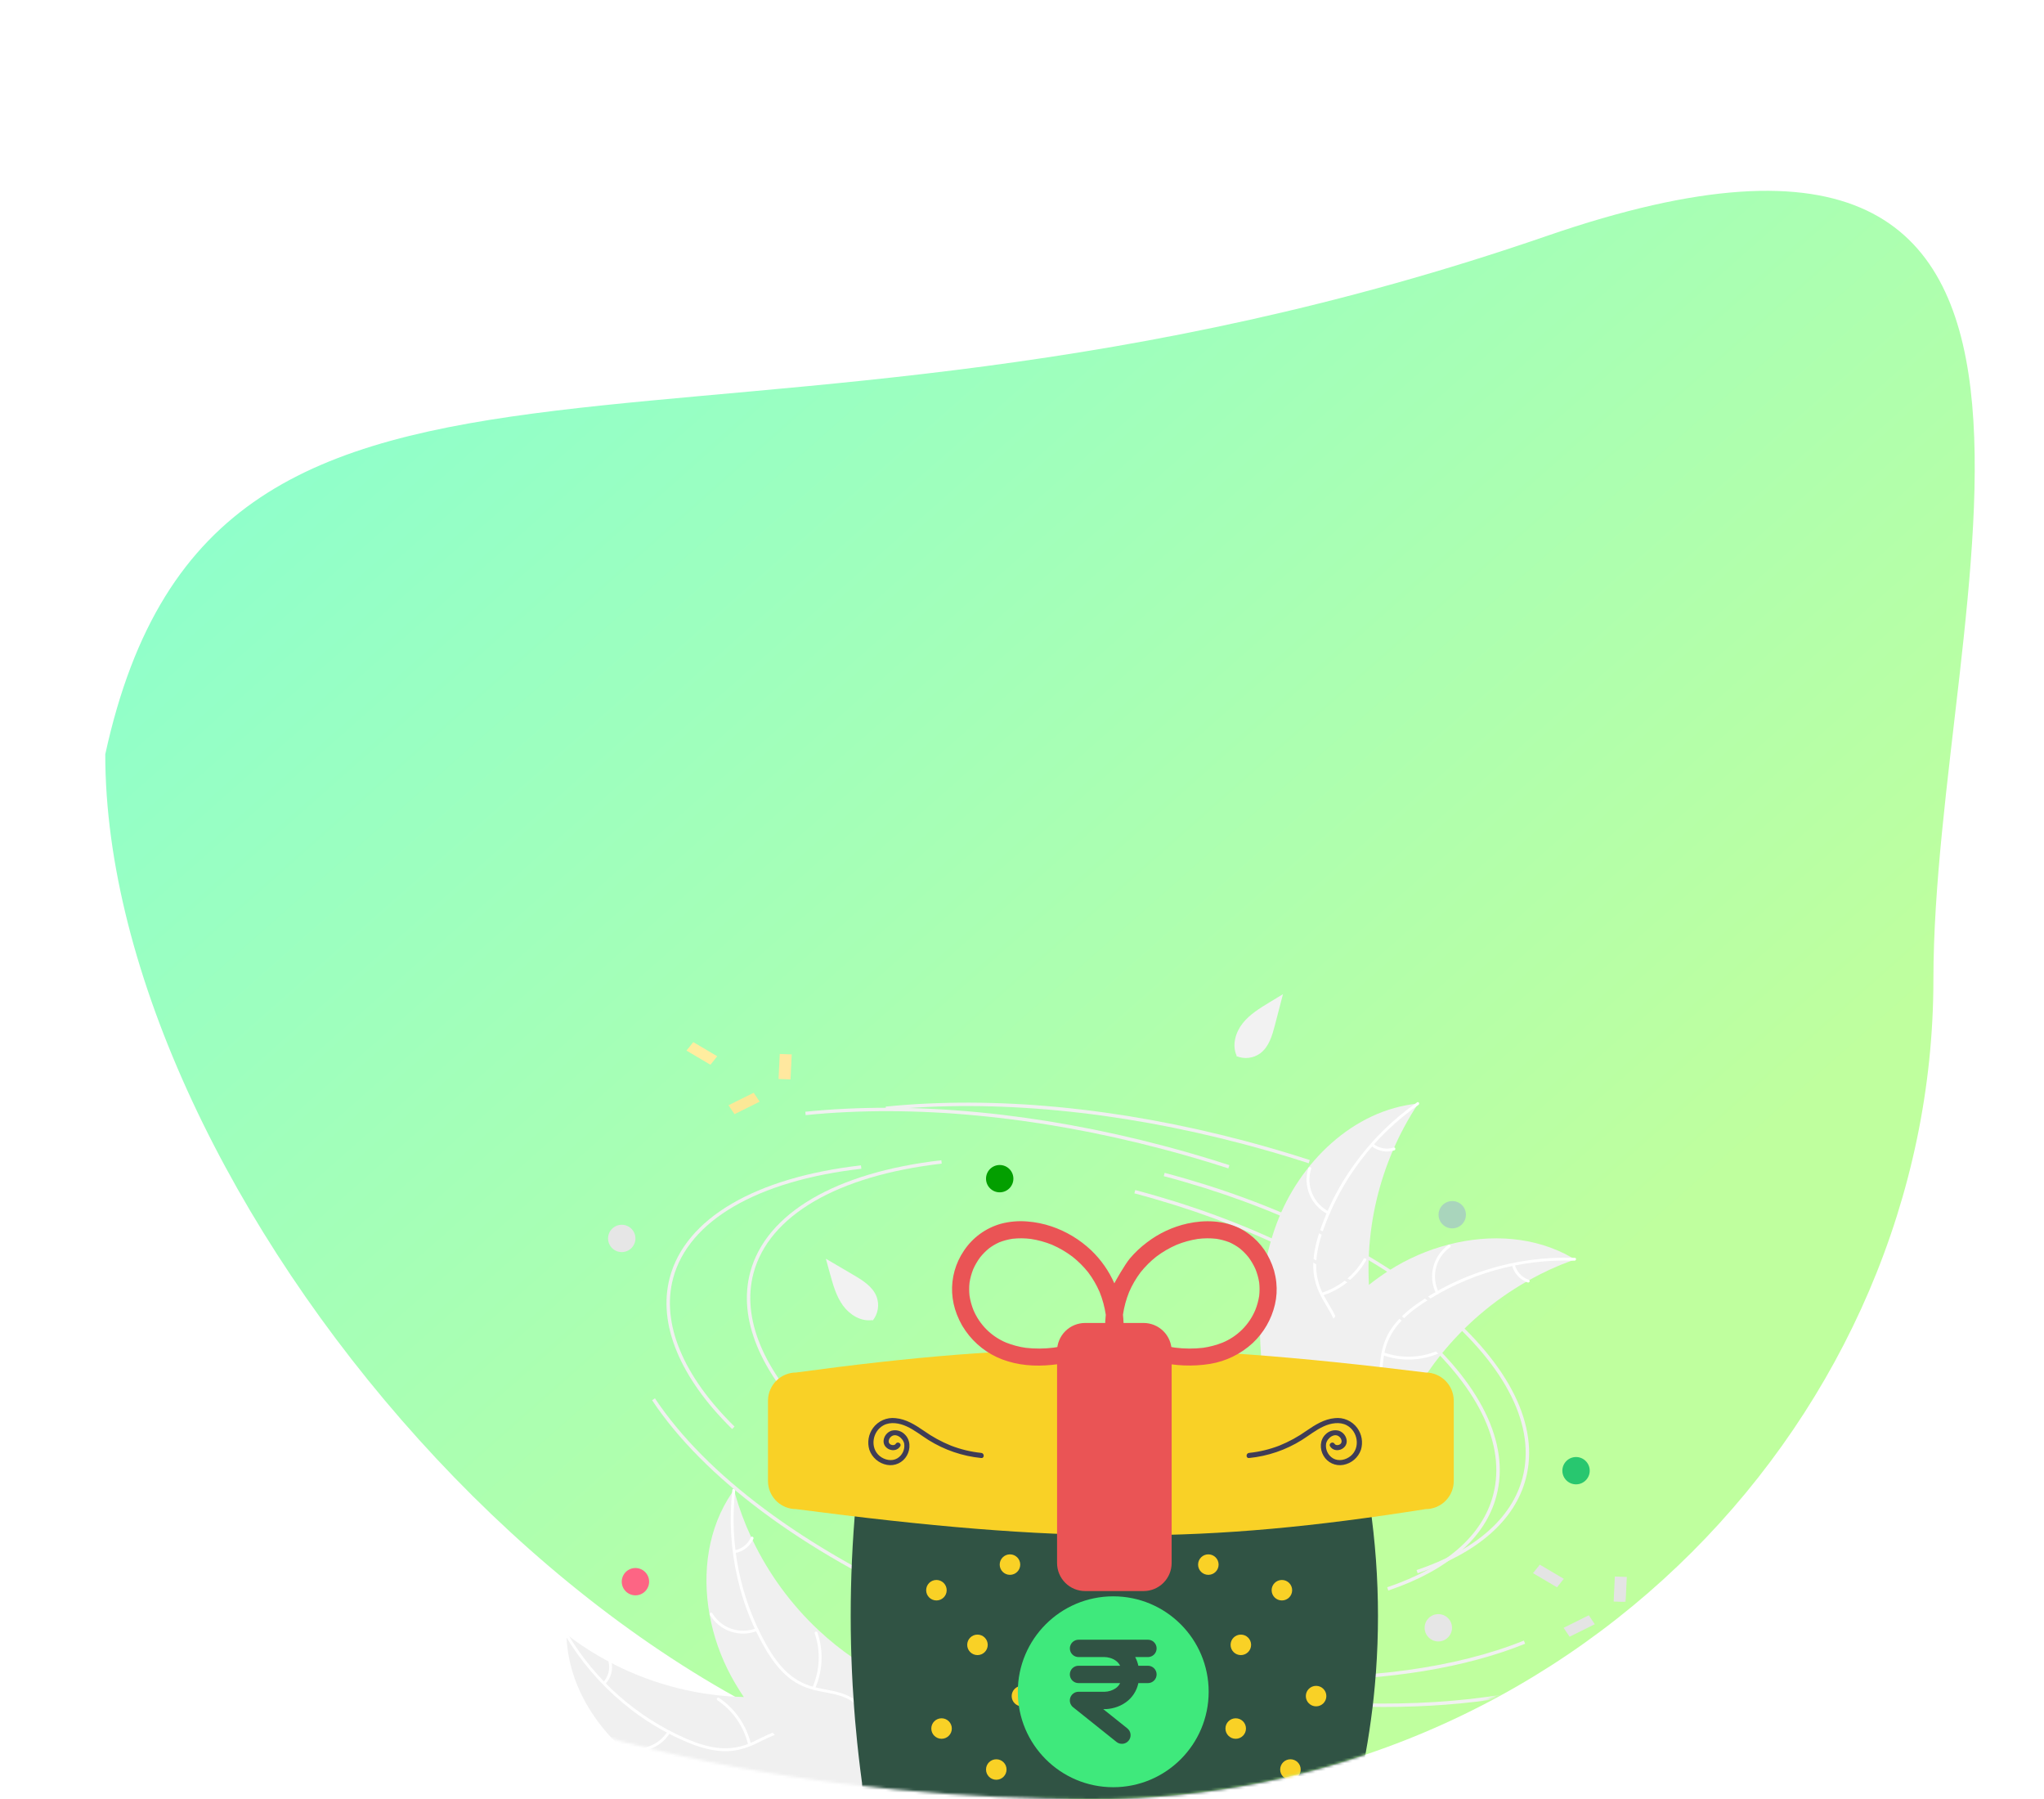 <!-- width="767" height="675" -->

<svg preserveAspectRatio="none" viewBox="0 0 767 675" fill="none" xmlns="http://www.w3.org/2000/svg">
<path d="M725.5 367.503C725.5 530.322 589.258 675.004 409.559 675.004C229.86 675.004 39.5 445.823 39.5 283.003C81.413 90.629 267.5 196.457 580.5 88.503C811 9.003 725.5 228.004 725.5 367.503Z" fill="url(#paint0_linear_6790_206831)"/>
<mask id="mask0_6790_206831" style="mask-type:alpha" maskUnits="userSpaceOnUse" x="0" y="0" width="767" height="675">
<path d="M709.013 372.694C709.013 535.514 589.257 675 409.558 675C229.859 675 -105.501 608.5 33.999 232.786C75.912 40.412 280.499 163.5 589.341 21.922C898.999 -81 709.013 209.875 709.013 372.694Z" fill="url(#paint1_linear_6790_206831)"/>
</mask>
<g mask="url(#mask0_6790_206831)">
<g filter="url(#filter0_d_6790_206831)">
<path d="M475.021 455.16C483.568 432.215 503.764 412.389 528.17 410.031C513.497 432.26 507.172 458.953 510.314 485.389C511.563 495.58 514.015 506.785 508.513 515.459C505.089 520.856 499.055 524.178 492.836 525.678C486.615 527.177 480.134 527.061 473.737 526.936L472.304 527.642C467.805 503.578 466.473 478.104 475.021 455.16Z" fill="#F0F0F0"/>
<path d="M528.287 410.531C511.649 422.135 499.097 438.678 492.413 457.811C491.006 461.918 489.936 466.207 489.875 470.569C489.847 474.821 490.961 479.003 493.1 482.68C495.025 486.149 497.397 489.474 498.444 493.349C499.548 497.434 498.648 501.566 496.393 505.095C493.634 509.413 489.486 512.484 485.324 515.346C480.704 518.524 475.854 521.752 473.027 526.745C472.684 527.349 471.764 526.783 472.106 526.179C477.025 517.494 487.348 514.339 493.663 506.961C496.61 503.518 498.535 499.168 497.624 494.584C496.827 490.575 494.385 487.144 492.405 483.649C490.326 479.979 488.968 476.17 488.809 471.924C488.647 467.581 489.551 463.241 490.847 459.116C493.854 449.782 498.314 440.98 504.06 433.029C510.569 423.919 518.59 415.988 527.777 409.579C528.346 409.182 528.852 410.137 528.287 410.531V410.531Z" fill="white"/>
<path d="M494.203 451.525C491.14 449.969 488.73 447.378 487.405 444.212C486.079 441.047 485.923 437.515 486.966 434.245C487.179 433.585 488.218 433.884 488.004 434.546C487.028 437.588 487.173 440.879 488.413 443.824C489.654 446.769 491.908 449.174 494.769 450.606C495.39 450.918 494.82 451.835 494.203 451.525Z" fill="white"/>
<path d="M491.891 481.055C498.59 478.942 504.245 474.387 507.729 468.297C508.073 467.694 508.993 468.259 508.649 468.862C505.012 475.193 499.117 479.921 492.142 482.104C491.477 482.312 491.23 481.261 491.891 481.055V481.055Z" fill="white"/>
<path d="M511.309 425.141C512.369 425.99 513.623 426.562 514.958 426.807C516.294 427.052 517.67 426.962 518.963 426.545C519.625 426.329 519.871 427.38 519.213 427.594C517.783 428.048 516.264 428.146 514.787 427.879C513.311 427.611 511.922 426.987 510.743 426.061C510.625 425.982 510.54 425.862 510.507 425.724C510.474 425.587 510.495 425.441 510.566 425.318C510.641 425.197 510.762 425.11 510.901 425.077C511.04 425.044 511.187 425.067 511.309 425.141V425.141Z" fill="white"/>
<path d="M586.996 468.516C586.586 468.663 586.176 468.81 585.764 468.965C580.268 470.964 574.944 473.405 569.844 476.264C569.446 476.479 569.046 476.703 568.656 476.929C556.442 483.949 545.641 493.172 536.8 504.129C533.286 508.492 530.109 513.116 527.298 517.96C523.416 524.65 519.739 532.213 514.038 537.089C513.449 537.604 512.828 538.083 512.18 538.521L473.277 529.331C473.2 529.266 473.119 529.209 473.041 529.144L471.471 528.848C471.598 528.588 471.736 528.321 471.864 528.061C471.937 527.91 472.019 527.761 472.092 527.61C472.144 527.51 472.196 527.41 472.237 527.316C472.254 527.283 472.271 527.25 472.286 527.225C472.327 527.132 472.375 527.05 472.414 526.965C473.18 525.471 473.959 523.98 474.749 522.492C474.751 522.483 474.751 522.483 474.762 522.476C480.811 511.151 487.86 500.231 496.346 490.726C496.601 490.44 496.858 490.145 497.132 489.863C500.98 485.6 505.172 481.658 509.664 478.076C512.13 476.123 514.693 474.296 517.344 472.601C524.203 468.236 531.706 464.976 539.579 462.939C555.275 458.88 572.097 459.878 585.944 467.894C586.298 468.099 586.644 468.302 586.996 468.516Z" fill="#F0F0F0"/>
<path d="M586.79 468.99C566.508 468.254 546.509 473.918 529.635 485.177C526.034 487.611 522.594 490.392 519.914 493.838C517.328 497.217 515.696 501.225 515.186 505.446C514.632 509.373 514.52 513.454 513.019 517.177C511.437 521.102 508.227 523.861 504.298 525.323C499.491 527.113 494.327 527.071 489.278 526.855C483.672 526.615 477.854 526.277 472.586 528.564C471.947 528.841 471.554 527.836 472.191 527.559C481.357 523.581 491.502 527.267 500.993 525.172C505.422 524.194 509.583 521.878 511.62 517.67C513.401 513.991 513.52 509.783 514.047 505.802C514.6 501.622 515.812 497.765 518.247 494.28C520.737 490.714 524.075 487.792 527.598 485.277C535.627 479.633 544.496 475.285 553.879 472.391C564.57 469.03 575.757 467.519 586.958 467.924C587.651 467.949 587.479 469.015 586.79 468.99L586.79 468.99Z" fill="white"/>
<path d="M534.855 481.234C533.348 478.151 532.987 474.633 533.837 471.309C534.688 467.985 536.694 465.071 539.498 463.087C540.066 462.688 540.715 463.551 540.145 463.951C537.531 465.794 535.662 468.509 534.877 471.606C534.091 474.703 534.441 477.978 535.862 480.84C536.17 481.463 535.162 481.853 534.855 481.234V481.234Z" fill="white"/>
<path d="M515.205 503.417C521.827 505.757 529.09 505.519 535.544 502.75C536.183 502.475 536.577 503.48 535.938 503.755C529.216 506.623 521.658 506.855 514.772 504.405C514.116 504.171 514.552 503.184 515.205 503.417Z" fill="white"/>
<path d="M564.423 470.451C564.758 471.765 565.414 472.976 566.333 473.975C567.251 474.973 568.404 475.728 569.688 476.172C570.347 476.398 569.91 477.385 569.255 477.161C567.839 476.664 566.567 475.828 565.549 474.727C564.532 473.627 563.8 472.293 563.417 470.845C563.369 470.711 563.375 470.565 563.431 470.435C563.488 470.305 563.593 470.202 563.723 470.146C563.856 470.094 564.005 470.098 564.136 470.155C564.267 470.212 564.37 470.318 564.423 470.451V470.451Z" fill="white"/>
<path d="M249.616 665.475C227.345 655.233 209.069 633.631 208.557 609.156C229.65 625.442 255.833 633.754 282.474 632.622C292.746 632.148 304.123 630.554 312.37 636.686C317.502 640.502 320.365 646.76 321.392 653.065C322.42 659.371 321.815 665.814 321.207 672.174L321.804 673.653C297.429 676.315 271.887 675.717 249.616 665.475Z" fill="#F0F0F0"/>
<path d="M209.064 609.08C219.398 626.519 234.973 640.265 253.577 648.364C257.573 650.075 261.776 651.463 266.128 651.854C270.373 652.202 274.633 651.409 278.467 649.558C282.077 647.903 285.577 645.793 289.527 645.043C293.69 644.252 297.749 645.46 301.104 647.972C305.208 651.044 307.962 655.406 310.506 659.765C313.332 664.605 316.189 669.677 320.962 672.868C321.54 673.255 320.905 674.128 320.328 673.742C312.024 668.189 309.653 657.674 302.761 650.83C299.545 647.637 295.345 645.392 290.698 645.952C286.634 646.443 283.023 648.616 279.382 650.323C275.56 652.115 271.654 653.179 267.401 653.016C263.051 652.85 258.784 651.623 254.762 650.021C245.667 646.322 237.212 641.218 229.705 634.897C221.098 627.729 213.783 619.145 208.075 609.515C207.722 608.919 208.713 608.488 209.064 609.08H209.064Z" fill="white"/>
<path d="M247.433 646.106C245.648 649.037 242.878 651.24 239.616 652.321C236.355 653.402 232.815 653.29 229.628 652.005C228.984 651.743 229.362 650.732 230.007 650.994C232.972 652.196 236.27 652.3 239.305 651.287C242.34 650.275 244.912 648.212 246.558 645.473C246.916 644.878 247.789 645.514 247.433 646.106Z" fill="white"/>
<path d="M276.748 650.639C275.144 643.81 271.022 637.837 265.202 633.909C264.625 633.52 265.26 632.647 265.836 633.035C271.884 637.134 276.162 643.359 277.815 650.468C277.972 651.146 276.904 651.313 276.748 650.639Z" fill="white"/>
<path d="M222.377 627.08C223.304 626.089 223.971 624.884 224.316 623.572C224.662 622.261 224.676 620.885 224.357 619.567C224.191 618.891 225.259 618.725 225.424 619.396C225.769 620.854 225.752 622.374 225.374 623.824C224.995 625.274 224.267 626.609 223.252 627.713C223.165 627.825 223.039 627.9 222.899 627.922C222.759 627.944 222.615 627.912 222.498 627.833C222.382 627.749 222.305 627.622 222.282 627.481C222.26 627.34 222.294 627.196 222.377 627.08Z" fill="white"/>
<path d="M271.413 555.008C271.529 555.427 271.644 555.845 271.768 556.267C273.349 561.89 275.385 567.374 277.856 572.667C278.041 573.08 278.234 573.495 278.43 573.901C284.519 586.59 292.915 598.039 303.191 607.668C307.283 611.496 311.662 615.007 316.288 618.172C322.677 622.542 329.953 626.773 334.392 632.817C334.862 633.442 335.293 634.096 335.682 634.775L323.565 672.809C323.494 672.882 323.432 672.958 323.361 673.031L322.947 674.571C322.697 674.425 322.44 674.267 322.19 674.121C322.045 674.036 321.902 673.943 321.757 673.859C321.661 673.8 321.565 673.741 321.475 673.693C321.443 673.673 321.411 673.653 321.387 673.637C321.297 673.589 321.219 673.535 321.137 673.49C319.703 672.614 318.273 671.727 316.846 670.828C316.837 670.825 316.837 670.825 316.831 670.814C305.977 663.936 295.602 656.094 286.75 646.928C286.483 646.653 286.208 646.374 285.948 646.081C281.98 641.928 278.36 637.458 275.122 632.715C273.357 630.113 271.726 627.423 270.233 624.656C266.392 617.498 263.702 609.782 262.262 601.79C259.393 585.858 261.661 569.187 270.712 556.008C270.944 555.671 271.173 555.342 271.413 555.008Z" fill="#F0F0F0"/>
<path d="M271.869 555.248C269.603 575.384 273.749 595.721 283.719 613.371C285.878 617.139 288.397 620.774 291.636 623.701C294.815 626.531 298.695 628.459 302.873 629.285C306.753 630.134 310.82 630.553 314.426 632.328C318.227 634.2 320.74 637.604 321.904 641.626C323.328 646.546 322.896 651.684 322.299 656.694C321.636 662.256 320.859 668.023 322.745 673.441C322.974 674.097 321.94 674.413 321.712 673.757C318.43 664.332 322.878 654.511 321.502 644.904C320.86 640.421 318.862 636.104 314.813 633.759C311.272 631.707 307.078 631.271 303.142 630.446C299.01 629.58 295.249 628.082 291.951 625.395C288.578 622.647 285.912 619.103 283.666 615.406C278.635 606.986 274.962 597.828 272.781 588.269C270.231 577.373 269.566 566.121 270.816 555.001C270.894 554.313 271.946 554.565 271.869 555.248V555.248Z" fill="white"/>
<path d="M280.173 607.877C276.98 609.145 273.44 609.238 270.184 608.141C266.928 607.043 264.169 604.826 262.399 601.885C262.043 601.289 262.955 600.708 263.311 601.306C264.954 604.047 267.524 606.112 270.558 607.128C273.592 608.144 276.89 608.044 279.856 606.845C280.501 606.586 280.814 607.619 280.173 607.877Z" fill="white"/>
<path d="M300.848 629.117C303.685 622.701 303.996 615.453 301.719 608.819C301.492 608.162 302.526 607.846 302.752 608.502C305.109 615.411 304.77 622.952 301.803 629.622C301.52 630.258 300.567 629.749 300.848 629.117Z" fill="white"/>
<path d="M271.641 577.626C272.979 577.393 274.238 576.831 275.304 575.992C276.371 575.152 277.212 574.062 277.752 572.818C278.027 572.179 278.98 572.688 278.707 573.323C278.104 574.695 277.173 575.898 275.997 576.828C274.82 577.758 273.434 578.386 271.958 578.658C271.821 578.695 271.675 578.679 271.55 578.612C271.424 578.546 271.329 578.435 271.283 578.3C271.242 578.164 271.256 578.016 271.323 577.89C271.39 577.764 271.504 577.669 271.641 577.626Z" fill="white"/>
<path d="M300.894 530.227C281.215 510.886 272.903 490.708 277.49 473.411C283.376 451.214 309.524 435.867 349.23 431.305L349.377 432.578C310.224 437.077 284.474 452.079 278.731 473.739C274.267 490.573 282.458 510.31 301.795 529.315L300.894 530.227Z" fill="#F0F0F0"/>
<path d="M490.766 598.883C466.205 598.883 439.515 595.239 413.004 588.232C380.221 579.567 350.161 566.488 326.076 550.409L326.789 549.344C350.758 565.345 380.685 578.364 413.333 586.993C442.837 594.792 472.562 598.405 499.283 597.451L499.33 598.731C496.508 598.833 493.653 598.883 490.766 598.883Z" fill="#F0F0F0"/>
<path d="M527.973 586.289L527.562 585.075C549.528 577.66 563.267 565.716 567.294 550.532C572.412 531.229 561.293 508.83 535.983 487.46C510.545 465.981 473.862 448.159 432.691 437.278L433.02 436.039C474.371 446.968 511.232 464.883 536.812 486.482C562.521 508.189 573.787 531.052 568.535 550.86C564.393 566.479 550.367 578.73 527.973 586.289Z" fill="#F0F0F0"/>
<path d="M345.408 599.416C297.147 578.046 259.959 550.322 240.693 521.35L241.763 520.641C260.895 549.413 297.888 576.972 345.928 598.244L345.408 599.416Z" fill="#F0F0F0"/>
<path d="M515.091 636.436C510.113 636.436 505.05 636.325 499.902 636.103L499.958 634.823C538.375 636.484 572.271 631.894 597.988 621.547L598.468 622.736C576.034 631.76 547.441 636.436 515.091 636.436Z" fill="#F0F0F0"/>
<path d="M487.088 432.446C479.112 429.854 470.907 427.439 462.702 425.271C415.487 412.792 369.074 408.361 328.479 412.46L328.35 411.185C369.096 407.072 415.668 411.514 463.03 424.032C471.258 426.207 479.486 428.628 487.486 431.228L487.088 432.446Z" fill="#F0F0F0"/>
<path d="M270.732 532.149C251.053 512.808 242.741 492.63 247.328 475.333C253.214 453.136 279.362 437.789 319.068 433.227L319.215 434.5C280.061 438.998 254.312 454.001 248.569 475.661C244.105 492.494 252.296 512.231 271.633 531.236L270.732 532.149Z" fill="#F0F0F0"/>
<path d="M460.606 600.805C436.045 600.805 409.355 597.161 382.844 590.154C350.06 581.489 320.001 568.41 295.916 552.331L296.629 551.266C320.598 567.267 350.524 580.286 383.173 588.915C412.676 596.713 442.401 600.327 469.123 599.373L469.17 600.653C466.348 600.755 463.493 600.805 460.606 600.805Z" fill="#F0F0F0"/>
<path d="M516.95 592.742L516.538 591.528C538.505 584.114 552.244 572.169 556.27 556.985C561.389 537.683 550.269 515.283 524.96 493.913C499.522 472.434 462.839 454.613 421.668 443.731L421.996 442.492C463.347 453.422 500.208 471.336 525.788 492.935C551.498 514.642 562.764 537.505 557.511 557.313C553.37 572.932 539.343 585.183 516.95 592.742Z" fill="#F0F0F0"/>
<path d="M484.929 626.413C479.951 626.413 474.888 626.302 469.74 626.08L469.795 624.8C508.213 626.46 542.109 621.87 567.826 611.523L568.306 612.712C545.872 621.737 517.279 626.413 484.929 626.413Z" fill="#F0F0F0"/>
<path d="M456.928 434.368C448.951 431.776 440.747 429.361 432.542 427.193C385.327 414.714 338.914 410.283 298.319 414.382L298.189 413.107C338.936 408.994 385.508 413.436 432.87 425.954C441.098 428.129 449.326 430.55 457.325 433.15L456.928 434.368Z" fill="#F0F0F0"/>
<path d="M329.422 529.516C326.785 529.519 324.256 530.566 322.391 532.428C320.527 534.289 319.478 536.814 319.475 539.446C315.693 567.246 314.43 595.33 315.701 623.356C315.777 625.146 315.86 626.783 315.957 628.362C316.098 630.97 316.278 633.723 316.49 636.546C316.612 638.211 316.74 639.882 316.881 641.547C317.117 644.258 317.375 647.014 317.651 649.736C317.824 651.399 318.003 653.071 318.195 654.735C318.564 658.004 318.982 661.355 319.472 664.98C319.467 667.62 320.512 670.153 322.378 672.024C324.244 673.894 326.778 674.948 329.422 674.954H496.274C498.911 674.951 501.44 673.904 503.305 672.042C505.169 670.18 506.218 667.656 506.221 665.023L506.229 664.954C506.972 661.574 507.664 658.129 508.287 654.714C508.619 652.914 508.907 651.279 509.165 649.716C509.633 646.871 510.049 644.116 510.402 641.53C510.643 639.794 510.861 638.113 511.049 636.531C511.36 633.943 511.641 631.267 511.908 628.352C512.055 626.767 512.189 625.13 512.319 623.348V623.348C514.359 595.256 512.307 567.018 506.229 539.515L506.221 539.446C506.218 536.814 505.169 534.289 503.305 532.428C501.44 530.566 498.911 529.519 496.274 529.516L329.422 529.516Z" fill="#305344"/>
<path d="M419.325 572.037C383.172 572.037 344.863 568.757 294.725 562.196H294.72C292.12 562.192 289.614 561.231 287.681 559.496C285.748 557.761 284.524 555.375 284.244 552.795C284.198 552.408 284.176 552.017 284.178 551.627V521.514C284.177 521.45 284.18 521.385 284.187 521.321C284.243 518.554 285.382 515.92 287.359 513.98C289.336 512.04 291.995 510.95 294.767 510.942C381.996 499.101 434.984 499.103 530.967 510.945H530.971C533.741 510.963 536.395 512.062 538.364 514.008C540.333 515.953 541.462 518.59 541.51 521.356C541.515 521.408 541.517 521.461 541.516 521.514V551.627C541.517 552.018 541.495 552.41 541.449 552.799C541.165 555.385 539.934 557.776 537.992 559.511C536.049 561.246 533.533 562.203 530.927 562.198C489.458 568.756 455.469 572.037 419.325 572.037Z" fill="#F9D126"/>
<path d="M425.124 592.949H403.189C400.397 592.945 397.72 591.837 395.746 589.866C393.772 587.895 392.661 585.223 392.658 582.435V502.873C392.661 500.085 393.772 497.413 395.746 495.442C397.72 493.471 400.397 492.363 403.189 492.359H425.124C427.916 492.363 430.593 493.471 432.567 495.442C434.541 497.413 435.652 500.085 435.655 502.873V582.435C435.652 585.223 434.541 587.895 432.567 589.866C430.593 591.837 427.916 592.946 425.124 592.949Z" fill="#EA5455"/>
<path d="M474.926 477.133C474.767 475.641 474.487 474.165 474.09 472.718C473.66 471.269 473.117 469.856 472.464 468.492C470.124 463.479 466.177 459.388 461.247 456.864C455.129 453.857 448.129 453.611 441.551 455.06C436.021 456.297 430.828 458.724 426.335 462.172C424.006 463.925 421.877 465.928 419.989 468.148C418.04 470.483 414.414 476.898 414.153 477.492C412.102 472.845 409.161 468.644 405.494 465.126C401.231 461.086 396.143 458.016 390.579 456.127C387.621 455.132 384.55 454.509 381.438 454.272C378.145 453.998 374.829 454.287 371.632 455.126C365.891 456.731 360.925 460.355 357.651 465.33C354.53 469.953 352.998 475.463 353.284 481.03C353.442 483.841 354.049 486.609 355.082 489.229C355.636 490.647 356.293 492.022 357.048 493.345C357.829 494.651 358.702 495.9 359.661 497.083C363.423 501.692 368.49 505.061 374.201 506.749C380.297 508.63 386.764 508.692 393.033 507.808C399.471 506.901 405.667 504.821 411.731 502.542C412.54 502.238 413.345 501.925 414.152 501.616C419.542 503.686 424.978 505.683 430.621 506.95C436.969 508.481 443.557 508.744 450.007 507.726C456.019 506.741 461.609 504.015 466.083 499.886C470.223 495.997 473.12 490.974 474.412 485.447C475.049 482.724 475.223 479.913 474.926 477.133ZM391.359 501.619C387.879 502.064 384.359 502.084 380.874 501.68C378.377 501.319 375.93 500.668 373.583 499.743C368.052 497.443 363.642 493.072 361.299 487.566C360.598 485.83 360.1 484.02 359.812 482.17C359.628 480.525 359.627 478.865 359.811 477.219C360.084 475.488 360.551 473.794 361.205 472.167C361.911 470.586 362.789 469.085 363.822 467.694C364.824 466.449 365.955 465.314 367.198 464.308C368.376 463.438 369.644 462.696 370.98 462.096C372.575 461.474 374.234 461.031 375.926 460.775C378.219 460.521 380.534 460.539 382.822 460.829C385.545 461.248 388.211 461.982 390.765 463.014C393.481 464.191 396.048 465.686 398.413 467.466C400.6 469.196 402.583 471.17 404.323 473.349C406.046 475.636 407.49 478.12 408.626 480.747C409.73 483.488 410.506 486.35 410.937 489.273L410.942 489.316C410.774 490.785 410.69 492.262 410.69 493.74C410.691 494.31 410.716 494.878 410.745 495.447C410.474 495.707 410.248 496.011 410.076 496.345C405.606 498.096 401.024 499.547 396.36 500.688C394.707 501.069 393.04 501.379 391.359 501.619ZM468.506 482.17C468.218 484.02 467.719 485.83 467.019 487.566C464.687 493.08 460.274 497.454 454.735 499.743C452.388 500.668 449.941 501.319 447.444 501.68C443.953 502.085 440.426 502.064 436.94 501.617C430.749 500.733 424.776 498.782 418.934 496.604C418.693 496.514 418.455 496.42 418.215 496.329C418.052 496 417.835 495.7 417.575 495.441C417.678 493.378 417.614 491.31 417.383 489.257C417.815 486.34 418.589 483.483 419.692 480.747C420.828 478.12 422.272 475.637 423.995 473.349C425.734 471.17 427.717 469.197 429.905 467.466C432.269 465.686 434.837 464.191 437.553 463.014C440.107 461.982 442.773 461.248 445.496 460.829C447.784 460.539 450.099 460.521 452.391 460.775C454.084 461.031 455.743 461.474 457.338 462.096C458.674 462.697 459.942 463.438 461.12 464.308C462.363 465.314 463.494 466.449 464.496 467.694C465.529 469.086 466.406 470.586 467.113 472.167C467.767 473.794 468.234 475.488 468.507 477.219C468.691 478.865 468.69 480.525 468.506 482.17Z" fill="#EA5455"/>
<path d="M347.39 596.47C349.516 596.47 351.24 594.749 351.24 592.625C351.24 590.502 349.516 588.781 347.39 588.781C345.263 588.781 343.539 590.502 343.539 592.625C343.539 594.749 345.263 596.47 347.39 596.47Z" fill="#F9D126"/>
<path d="M374.985 586.86C377.112 586.86 378.836 585.139 378.836 583.016C378.836 580.893 377.112 579.172 374.985 579.172C372.859 579.172 371.135 580.893 371.135 583.016C371.135 585.139 372.859 586.86 374.985 586.86Z" fill="#F9D126"/>
<path d="M362.792 616.97C364.918 616.97 366.642 615.248 366.642 613.125C366.642 611.002 364.918 609.281 362.792 609.281C360.665 609.281 358.941 611.002 358.941 613.125C358.941 615.248 360.665 616.97 362.792 616.97Z" fill="#F9D126"/>
<path d="M477.022 596.47C479.149 596.47 480.873 594.749 480.873 592.625C480.873 590.502 479.149 588.781 477.022 588.781C474.896 588.781 473.172 590.502 473.172 592.625C473.172 594.749 474.896 596.47 477.022 596.47Z" fill="#F9D126"/>
<path d="M449.427 586.86C451.553 586.86 453.277 585.139 453.277 583.016C453.277 580.893 451.553 579.172 449.427 579.172C447.3 579.172 445.576 580.893 445.576 583.016C445.576 585.139 447.3 586.86 449.427 586.86Z" fill="#F9D126"/>
<path d="M461.62 616.97C463.747 616.97 465.47 615.248 465.47 613.125C465.47 611.002 463.747 609.281 461.62 609.281C459.493 609.281 457.77 611.002 457.77 613.125C457.77 615.248 459.493 616.97 461.62 616.97Z" fill="#F9D126"/>
<path d="M480.229 663.743C482.356 663.743 484.08 662.022 484.08 659.899C484.08 657.776 482.356 656.055 480.229 656.055C478.103 656.055 476.379 657.776 476.379 659.899C476.379 662.022 478.103 663.743 480.229 663.743Z" fill="#F9D126"/>
<path d="M489.856 636.196C491.983 636.196 493.707 634.475 493.707 632.352C493.707 630.229 491.983 628.508 489.856 628.508C487.73 628.508 486.006 630.229 486.006 632.352C486.006 634.475 487.73 636.196 489.856 636.196Z" fill="#F9D126"/>
<path d="M459.694 648.368C461.821 648.368 463.545 646.647 463.545 644.524C463.545 642.401 461.821 640.68 459.694 640.68C457.568 640.68 455.844 642.401 455.844 644.524C455.844 646.647 457.568 648.368 459.694 648.368Z" fill="#F9D126"/>
<path d="M369.85 663.743C371.977 663.743 373.701 662.022 373.701 659.899C373.701 657.776 371.977 656.055 369.85 656.055C367.724 656.055 366 657.776 366 659.899C366 662.022 367.724 663.743 369.85 663.743Z" fill="#F9D126"/>
<path d="M379.477 636.196C381.604 636.196 383.328 634.475 383.328 632.352C383.328 630.229 381.604 628.508 379.477 628.508C377.351 628.508 375.627 630.229 375.627 632.352C375.627 634.475 377.351 636.196 379.477 636.196Z" fill="#F9D126"/>
<path d="M349.315 648.368C351.442 648.368 353.166 646.647 353.166 644.524C353.166 642.401 351.442 640.68 349.315 640.68C347.189 640.68 345.465 642.401 345.465 644.524C345.465 646.647 347.189 648.368 349.315 648.368Z" fill="#F9D126"/>
<path d="M459.946 392.242C461.404 392.85 462.994 393.072 464.563 392.888C466.133 392.704 467.628 392.12 468.905 391.191C472.162 388.767 473.382 384.534 474.405 380.61L477.425 369L472.324 372.092C468.655 374.315 464.902 376.612 462.254 379.988C459.606 383.363 458.266 388.093 460.011 392.01" fill="#F2F2F2"/>
<path d="M323.509 491.415C324.494 490.181 325.144 488.715 325.396 487.158C325.649 485.601 325.495 484.005 324.95 482.524C323.507 478.734 319.764 476.402 316.263 474.346L305.906 468.266L307.488 474.011C308.625 478.142 309.81 482.375 312.336 485.842C314.862 489.31 319.052 491.891 323.303 491.288" fill="#F2F2F2"/>
<path d="M566.73 670.172C567.714 668.939 568.364 667.473 568.617 665.916C568.869 664.359 568.716 662.763 568.171 661.282C566.727 657.491 562.984 655.16 559.484 653.103L549.127 647.023L550.709 652.769C551.845 656.9 553.03 661.133 555.557 664.6C558.083 668.067 562.272 670.649 566.524 670.046" fill="#F2F2F2"/>
<path d="M371.134 443.345C373.969 443.345 376.268 441.05 376.268 438.219C376.268 435.389 373.969 433.094 371.134 433.094C368.299 433.094 366 435.389 366 438.219C366 441.05 368.299 443.345 371.134 443.345Z" fill="#039F00"/>
<path d="M234.444 594.548C237.28 594.548 239.578 592.253 239.578 589.422C239.578 586.592 237.28 584.297 234.444 584.297C231.609 584.297 229.311 586.592 229.311 589.422C229.311 592.253 231.609 594.548 234.444 594.548Z" fill="#FD6584"/>
<path d="M587.401 552.907C590.237 552.907 592.535 550.613 592.535 547.782C592.535 544.951 590.237 542.656 587.401 542.656C584.566 542.656 582.268 544.951 582.268 547.782C582.268 550.613 584.566 552.907 587.401 552.907Z" fill="#28C76F"/>
<path d="M229.31 465.767C232.145 465.767 234.444 463.472 234.444 460.641C234.444 457.81 232.145 455.516 229.31 455.516C226.474 455.516 224.176 457.81 224.176 460.641C224.176 463.472 226.474 465.767 229.31 465.767Z" fill="#E6E6E6"/>
<path d="M535.722 611.845C538.557 611.845 540.856 609.55 540.856 606.719C540.856 603.889 538.557 601.594 535.722 601.594C532.886 601.594 530.588 603.889 530.588 606.719C530.588 609.55 532.886 611.845 535.722 611.845Z" fill="#E6E6E6"/>
<path d="M540.946 456.868C543.782 456.868 546.08 454.574 546.08 451.743C546.08 448.912 543.782 446.617 540.946 446.617C538.111 446.617 535.812 448.912 535.812 451.743C535.812 454.574 538.111 456.868 540.946 456.868Z" fill="#A9D5BC"/>
<path d="M332.134 537.674C331.69 538.375 330.614 538.273 330.01 537.835C329.171 537.227 329.443 536.055 330.02 535.363C331.856 533.163 334.892 535.486 335.302 537.671C335.454 538.736 335.29 539.823 334.829 540.796C334.369 541.769 333.632 542.586 332.711 543.145C330.617 544.384 327.896 543.762 326.095 542.279C322.339 539.185 323.361 532.991 327.534 530.753C330.197 529.324 333.563 529.951 336.187 531.148C339.14 532.495 341.679 534.559 344.409 536.28C350.401 540.025 357.179 542.335 364.213 543.032C365.445 543.157 365.436 541.234 364.213 541.109C360.315 540.707 356.488 539.787 352.834 538.374C349.218 536.911 345.787 535.03 342.609 532.771C339.394 530.571 336.035 528.433 332.056 528.07C330.45 527.882 328.823 528.123 327.341 528.767C325.858 529.411 324.573 530.435 323.616 531.736C322.764 532.9 322.194 534.245 321.951 535.665C321.707 537.086 321.796 538.543 322.211 539.924C322.711 541.367 323.585 542.653 324.744 543.649C325.904 544.646 327.307 545.318 328.811 545.597C330.259 545.87 331.756 545.686 333.094 545.069C334.432 544.452 335.543 543.433 336.274 542.155C337.738 539.626 337.69 536.229 335.478 534.133C334.844 533.489 334.05 533.025 333.178 532.788C332.306 532.552 331.386 532.55 330.513 532.784C329.708 533.056 329 533.555 328.476 534.222C327.951 534.889 327.632 535.693 327.559 536.538C327.345 539.82 332.012 541.462 333.796 538.645C334.46 537.596 332.795 536.63 332.134 537.674L332.134 537.674Z" fill="#3F3D56"/>
<path d="M496.771 537.674C497.215 538.375 498.291 538.273 498.895 537.835C499.734 537.227 499.462 536.055 498.885 535.363C497.049 533.163 494.013 535.486 493.603 537.671C493.451 538.736 493.615 539.823 494.076 540.796C494.536 541.769 495.273 542.586 496.194 543.145C498.288 544.384 501.009 543.762 502.81 542.279C506.566 539.185 505.544 532.991 501.371 530.753C498.708 529.324 495.342 529.951 492.718 531.148C489.766 532.495 487.226 534.559 484.496 536.28C478.504 540.025 471.726 542.335 464.692 543.032C463.46 543.157 463.469 541.234 464.692 541.109C468.59 540.707 472.417 539.787 476.071 538.374C479.687 536.911 483.118 535.03 486.296 532.771C489.511 530.571 492.87 528.433 496.85 528.07C498.455 527.882 500.082 528.123 501.564 528.767C503.047 529.411 504.332 530.435 505.289 531.736C506.141 532.9 506.711 534.245 506.954 535.665C507.198 537.086 507.109 538.543 506.694 539.924C506.194 541.367 505.32 542.653 504.161 543.649C503.001 544.646 501.598 545.318 500.094 545.597C498.646 545.87 497.149 545.686 495.811 545.069C494.473 544.452 493.362 543.433 492.632 542.155C491.167 539.626 491.215 536.229 493.427 534.133C494.061 533.489 494.855 533.025 495.727 532.788C496.6 532.552 497.519 532.55 498.393 532.784C499.197 533.056 499.905 533.555 500.43 534.222C500.954 534.889 501.273 535.693 501.347 536.538C501.56 539.82 496.893 541.462 495.109 538.645C494.445 537.596 496.11 536.63 496.771 537.674L496.771 537.674Z" fill="#3F3D56"/>
<path d="M265.136 392.296L262.593 395.481L253.6 390.17L256.142 386.984L265.136 392.296Z" fill="#FFED9F"/>
<path d="M278.817 405.984L281.063 409.331L271.615 414.023L269.369 410.677L278.817 405.984Z" fill="#FBE897"/>
<path d="M288.596 391.438L293.084 391.596L292.637 400.972L288.148 400.814L288.596 391.438Z" fill="#FFE89F"/>
<path d="M582.798 588.35L580.255 591.536L571.262 586.224L573.805 583.039L582.798 588.35Z" fill="#E4E4E4"/>
<path d="M592.182 602.039L594.428 605.385L584.98 610.077L582.734 606.731L592.182 602.039Z" fill="#E4E4E4"/>
<path d="M601.963 587.492L606.451 587.651L606.004 597.027L601.516 596.869L601.963 587.492Z" fill="#E4E4E4"/>
<path fill-rule="evenodd" clip-rule="evenodd" d="M377.928 630.73C377.928 610.954 393.96 594.922 413.736 594.922C433.512 594.922 449.545 610.954 449.545 630.73C449.545 650.506 433.512 666.539 413.736 666.539C393.96 666.539 377.928 650.506 377.928 630.73ZM400.715 611.198C399.852 611.198 399.024 611.541 398.413 612.152C397.803 612.762 397.46 613.59 397.46 614.454C397.46 615.317 397.803 616.145 398.413 616.756C399.024 617.366 399.852 617.709 400.715 617.709H410.481C411.588 617.709 413.32 618.067 414.68 619.05C415.299 619.493 415.891 620.095 416.324 620.964H400.705C399.842 620.964 399.014 621.307 398.403 621.918C397.793 622.528 397.45 623.356 397.45 624.22C397.45 625.083 397.793 625.911 398.403 626.522C399.014 627.132 399.842 627.475 400.705 627.475H416.324C415.945 628.239 415.381 628.897 414.684 629.389C413.445 630.239 411.983 630.705 410.481 630.73H400.705C400.03 630.73 399.372 630.939 398.822 631.329C398.271 631.72 397.855 632.271 397.632 632.908C397.409 633.544 397.389 634.235 397.575 634.883C397.761 635.532 398.144 636.107 398.671 636.528L414.957 649.549C415.291 649.817 415.674 650.015 416.085 650.134C416.495 650.254 416.926 650.291 417.351 650.243C417.776 650.196 418.187 650.066 418.562 649.86C418.936 649.653 419.267 649.375 419.534 649.042C419.801 648.708 420 648.324 420.119 647.914C420.238 647.503 420.275 647.073 420.228 646.648C420.181 646.223 420.05 645.811 419.844 645.437C419.638 645.062 419.36 644.732 419.026 644.465L409.986 637.241H410.474C412.626 637.241 415.777 636.622 418.482 634.673C420.892 632.947 422.564 630.377 423.164 627.475H426.757C427.621 627.475 428.449 627.132 429.059 626.522C429.67 625.911 430.013 625.083 430.013 624.22C430.013 623.356 429.67 622.528 429.059 621.918C428.449 621.307 427.621 620.964 426.757 620.964H423.164C422.92 619.829 422.518 618.733 421.969 617.709H426.757C427.621 617.709 428.449 617.366 429.059 616.756C429.67 616.145 430.013 615.317 430.013 614.454C430.013 613.59 429.67 612.762 429.059 612.152C428.449 611.541 427.621 611.198 426.757 611.198H400.715Z" fill="#3FE97C"/>
</g>
</g>
<defs>
<filter id="filter0_d_6790_206831" x="208" y="369" width="402.451" height="310" filterUnits="userSpaceOnUse" color-interpolation-filters="sRGB">
<feFlood flood-opacity="0" result="BackgroundImageFix"/>
<feColorMatrix in="SourceAlpha" type="matrix" values="0 0 0 0 0 0 0 0 0 0 0 0 0 0 0 0 0 0 127 0" result="hardAlpha"/>
<feOffset dx="4" dy="4"/>
<feComposite in2="hardAlpha" operator="out"/>
<feColorMatrix type="matrix" values="0 0 0 0 0.007 0 0 0 0 0.388 0 0 0 0 0 0 0 0 0.4 0"/>
<feBlend mode="normal" in2="BackgroundImageFix" result="effect1_dropShadow_6790_206831"/>
<feBlend mode="normal" in="SourceGraphic" in2="effect1_dropShadow_6790_206831" result="shape"/>
</filter>
<linearGradient id="paint0_linear_6790_206831" x1="2676.54" y1="-2206.16" x2="3100.36" y2="-1726.7" gradientUnits="userSpaceOnUse">
<stop stop-color="#89FFD1"/>
<stop offset="1" stop-color="#BFFF9E"/>
</linearGradient>
<linearGradient id="paint1_linear_6790_206831" x1="2676.54" y1="-2206.16" x2="3100.36" y2="-1726.71" gradientUnits="userSpaceOnUse">
<stop stop-color="#89FFD1"/>
<stop offset="1" stop-color="#BFFF9E"/>
</linearGradient>
</defs>
</svg>
